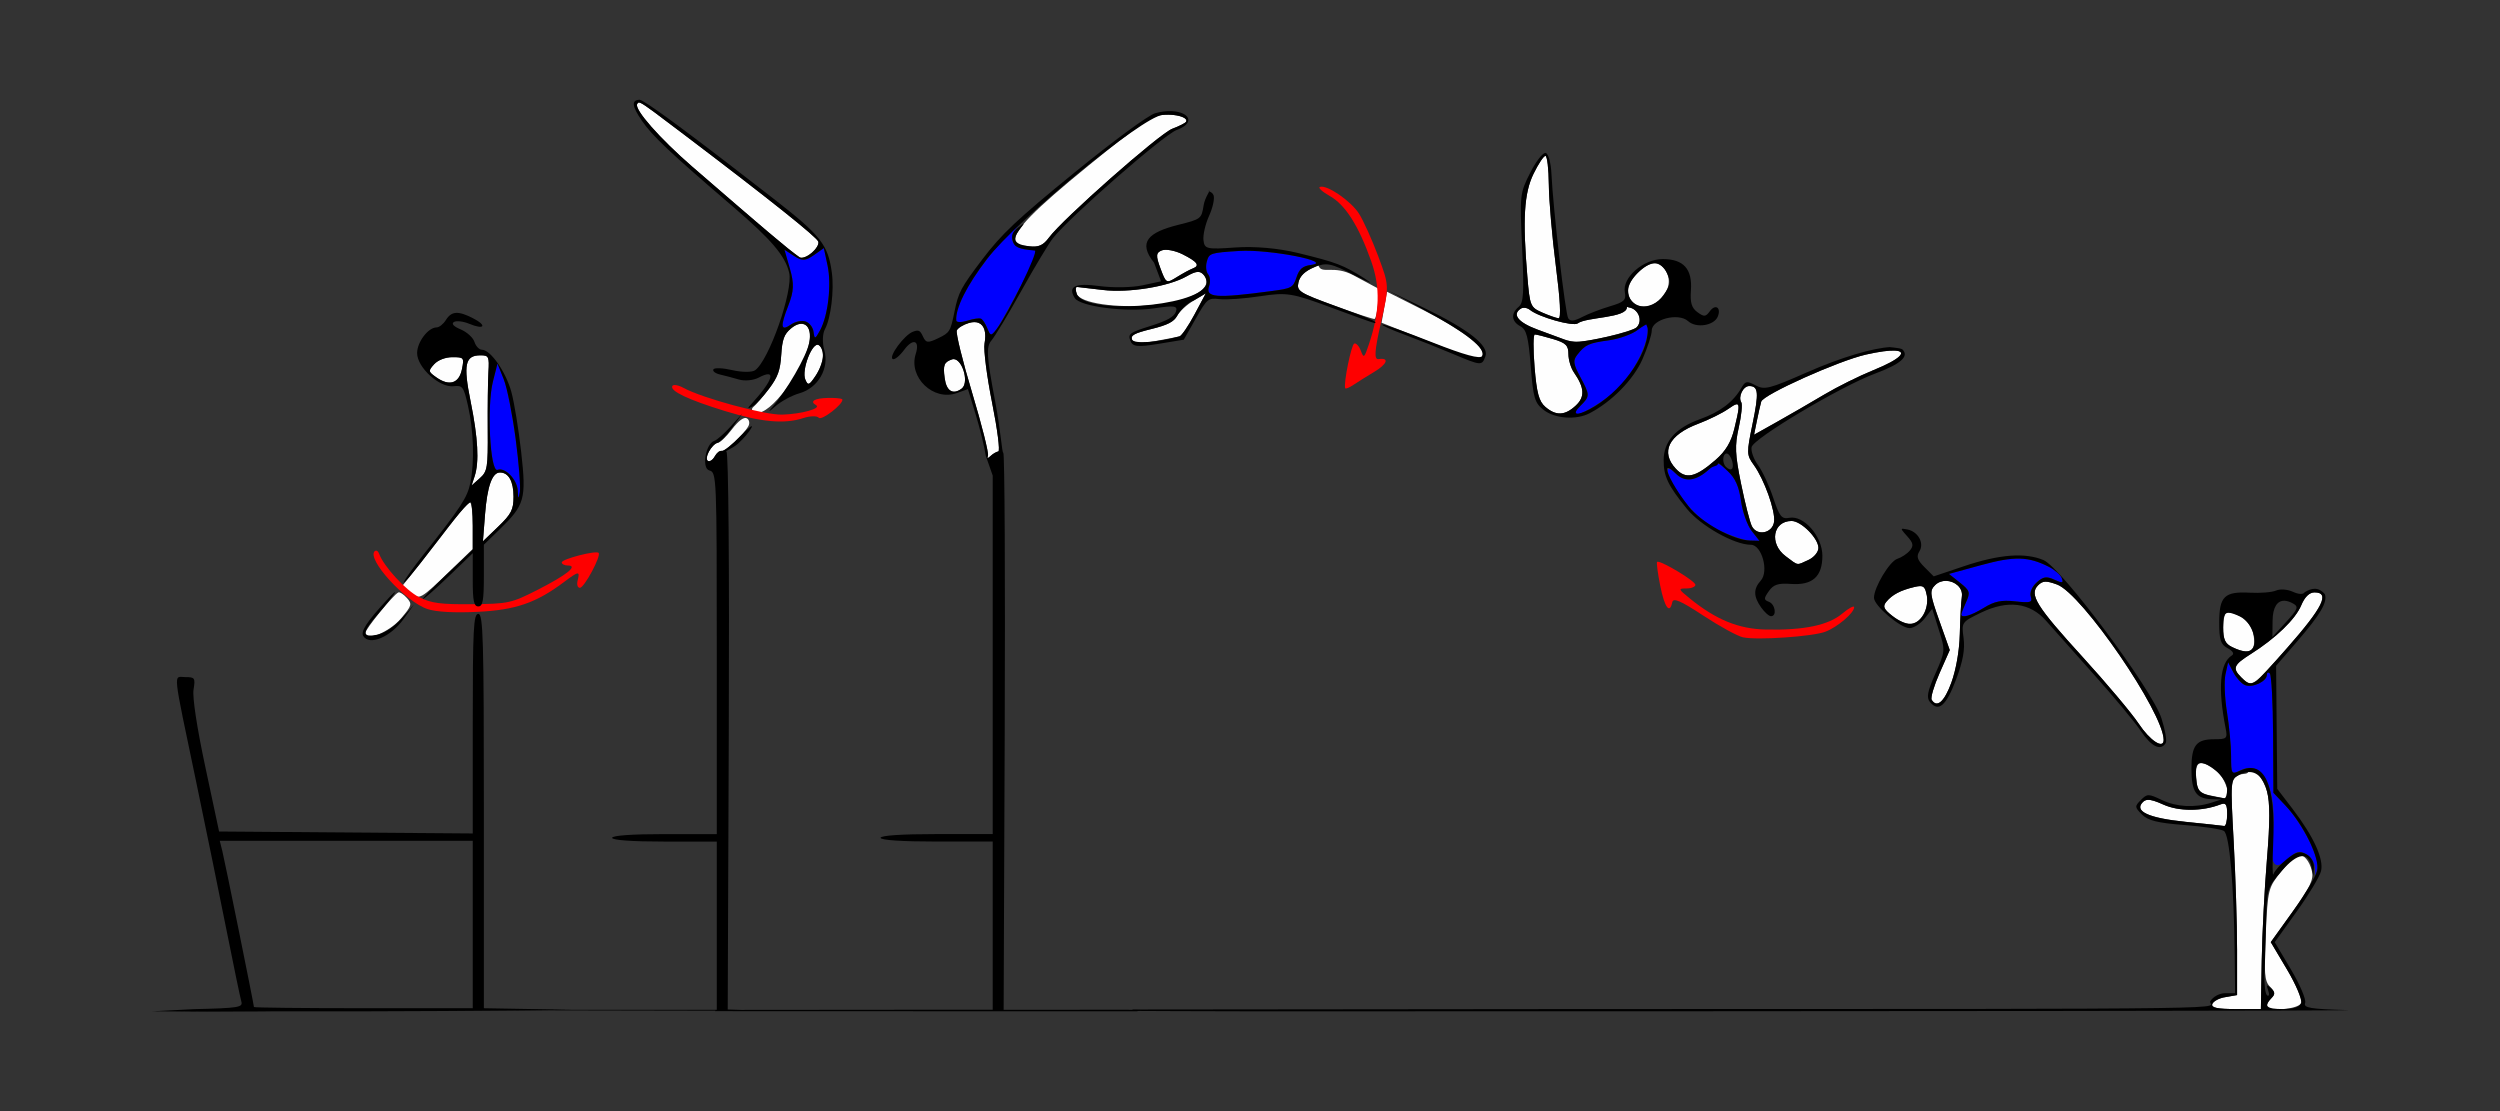<?xml version="1.0" encoding="UTF-8" standalone="no"?>
<!-- Created with Inkscape (http://www.inkscape.org/) -->

<svg
   xmlns:dc="http://purl.org/dc/elements/1.1/"
   xmlns:cc="http://creativecommons.org/ns#"
   xmlns:rdf="http://www.w3.org/1999/02/22-rdf-syntax-ns#"
   xmlns:svg="http://www.w3.org/2000/svg"
   xmlns="http://www.w3.org/2000/svg"
   xmlns:sodipodi="http://sodipodi.sourceforge.net/DTD/sodipodi-0.dtd"
   xmlns:inkscape="http://www.inkscape.org/namespaces/inkscape"
   version="1.1"
   width="630"
   height="280"
   id="svg2"
   inkscape:version="0.91 r13725"
   sodipodi:docname="ub830903.svg">
  <rect width="100%" height="100%" fill="#333333" stroke="none"/>
  <sodipodi:namedview
     pagecolor="#b9b9b9"
     bordercolor="#666666"
     borderopacity="1"
     objecttolerance="10"
     gridtolerance="10"
     guidetolerance="10"
     inkscape:pageopacity="0"
     inkscape:pageshadow="2"
     inkscape:window-width="1217"
     inkscape:window-height="796"
     id="namedview11"
     showgrid="false"
     inkscape:zoom="0.68465895"
     inkscape:cx="267.7042"
     inkscape:cy="215.83523"
     inkscape:window-x="0"
     inkscape:window-y="0"
     inkscape:window-maximized="0"
     inkscape:current-layer="svg2" />
  <defs
     id="defs6" />
  <g
     id="g4228"
     transform="translate(18.242,-25.146)">
    <g
       transform="translate(-14,15.43)"
       id="g2987">
      <path
         sodipodi:nodetypes="sssscscsssssssssssssccscssscssssscscscsscccccscscccssscsssssssccssscsssssscssssssccsscscccssssscssssssssscsssscssssscssssssssssssssssssssssssssssccscccssssssscssscssccsccccsccscc"
         inkscape:connector-curvature="0"
         id="path2997"
         d="m 385.199,49 c -0.44,0 -1.79,2.038 -3,4.527 -2.377,4.893 -2.768,11.438 -1.547,25.881 0.627,7.415 0.77,7.761 3.75,9.068 1.704,0.748 3.557,1.397 4.119,1.441 0.658,0.052 0.413,-4.638 -0.688,-13.168 C 386.894,69.463 386.096,60.237 386.062,56.25 386.028,52.263 385.64,49 385.199,49 Z m -96.621,23.799 c -1.526,0.572 -1.591,1.338 -0.387,4.55 1.434,3.827 1.473,3.847 4.154,2.181 1.489,-0.925 3.286,-1.899 3.995,-2.164 1.887,-0.707 1.172,-1.696 -2.587,-3.58 -1.837,-0.921 -4.166,-1.365 -5.175,-0.987 z m -21.472,9.269 c -0.341,-0.028 -0.32,0.854 0.005,1.721 0.87,2.321 9.946,3.658 19.119,2.818 9.863,-0.904 15.718,-4.396 12.831,-7.655 -0.935,-1.055 -1.897,-0.964 -4.301,0.41 -4.503,2.575 -14.634,4.221 -21.082,3.424 -3.079,-0.38 -5.968,-0.716 -6.42,-0.746 -0.057,-0.004 -0.106,0.007 -0.15,0.027 z m 145.683,-5.961 c -1.268,-0.021 -2.748,0.761 -4.334,2.348 -2.668,2.668 -3.145,5.456 -1.256,7.346 3.772,3.772 10.939,-2.21 8.654,-7.225 -0.74,-1.625 -1.796,-2.448 -3.064,-2.469 z m -113.163,7.534 -3.059,1.812 c -1.682,0.996 -3.551,2.718 -4.154,3.826 -0.832,1.53 -2.394,2.334 -6.489,3.343 -4.325,1.065 -5.295,1.594 -4.892,2.67 0.33,0.88 2.309,1.017 5.755,0.396 2.889,-0.52 5.688,-1.066 6.22,-1.213 0.532,-0.147 2.239,-2.646 3.793,-5.551 z m 28.396,-6.995 c -0.123,-0.328 -0.684,0.245 -1.067,0.404 -2.331,0.967 -3.606,2.183 -3.981,3.799 -0.51,2.203 0.155,2.635 9.051,5.902 5.28,1.939 9.839,3.441 10.132,3.337 0.293,-0.104 0.675,-1.838 0.85,-3.854 l 0.317,-3.667 -6.471,-3.469 c -5.055,-2.711 -8.006,-0.139 -8.832,-2.451 z M 473.279,98.066 c -1.445,-0.07 -3.886,0.231 -7.279,0.996 -6.915,1.559 -25.926,10.099 -26.416,11.867 -0.24,0.864 -0.743,3.095 -1.119,4.957 l -0.684,3.385 5.859,-3.285 c 3.223,-1.807 8.537,-4.88 11.811,-6.83 3.274,-1.95 8.872,-4.73 12.441,-6.176 6.924,-2.805 8.566,-4.76 5.387,-4.914 z M 405.732,87.152 c 0,2.743 -10.228,2.436 -12.367,4.047 -1.157,0.872 -9.81,-1.561 -12.072,-3.395 -0.663,-0.537 -1.676,-0.687 -2.25,-0.332 -2.355,1.456 -0.742,3.495 4.207,5.318 2.888,1.064 5.925,2.185 6.75,2.492 0.825,0.307 2.175,0.579 3,0.604 2.802,0.082 14.187,-2.673 15.189,-3.676 1.645,-1.645 0.452,-4.687 -1.975,-5.033 -0.138,-0.02 -0.482,-0.208 -0.482,-0.025 z M 382.529,94 c -0.406,0 -0.431,3.712 -0.057,8.25 0.537,6.517 1.107,8.618 2.715,10 2.682,2.306 4.942,2.21 7.666,-0.328 2.354,-2.193 2.221,-4.48 -0.488,-8.395 C 391.614,102.442 391,100.376 391,98.936 391,96.761 390.344,96.12 387.135,95.158 385.008,94.521 382.935,94 382.529,94 Z m 54.02,13 c -1.524,0 -2.84,2.721 -1.984,4.105 0.314,0.509 0.028,3.359 -0.639,6.336 -1.029,4.599 -0.94,6.739 0.592,14.236 0.991,4.853 2.209,9.637 2.709,10.633 1.289,2.57 5.184,1.815 5.596,-1.086 0.384,-2.708 -2.452,-10.663 -5.119,-14.354 -1.817,-2.515 -1.83,-2.961 -0.303,-10.348 C 439.034,108.626 438.889,107 436.549,107 Z m -91.268,-23.771 -0.683,3.906 -0.683,3.906 12.001,4.774 c 6.6,2.626 12.301,4.694 12.671,4.596 0.369,-0.098 0.77,-0.679 0.891,-1.291 0.387,-1.959 -5.915,-6.668 -15.187,-11.345 z m 88.039,28.373 c -0.423,0.071 -1.1,0.504 -2.07,1.182 -1.512,1.056 -4.911,2.732 -7.553,3.725 -7.437,2.795 -9.572,7.103 -5.619,11.346 2.534,2.72 4.919,2.187 10.006,-2.236 2.561,-2.227 3.918,-4.496 4.75,-7.943 1.118,-4.629 1.417,-6.229 0.486,-6.072 z M 447.246,141 c -4.745,0 -5.711,5.74 -1.496,8.885 3.304,2.465 2.634,2.354 5.703,0.955 C 452.871,150.194 454,148.844 454,147.795 454,145.378 449.649,141 447.246,141 Z m 38.9,15.09 c -0.987,-0.012 -1.978,0.314 -2.742,1.078 -1.42,1.42 -1.322,2.251 1.062,8.967 l 2.629,7.402 -2.566,5.799 c -1.411,3.189 -2.305,6.22 -1.988,6.732 2.496,4.039 6.84,-6.119 7.086,-16.568 0.09,-3.85 0.325,-8.106 0.52,-9.457 0.325,-2.259 -1.828,-3.926 -4,-3.953 z m 25.002,0.207 c -0.703,0.03 -1.208,0.335 -1.799,0.926 -2.295,2.295 -0.453,5.251 11.316,18.152 5.958,6.532 12.292,14.069 14.074,16.75 2.831,4.258 6.26,6.477 6.26,4.053 0,-6.862 -20.585,-36.876 -26.859,-39.162 -1.387,-0.505 -2.289,-0.749 -2.992,-0.719 z m -31.619,1.117 c -0.368,0.013 -0.823,0.098 -1.395,0.234 -3.461,0.826 -5.527,1.916 -7.004,3.695 -0.978,1.179 -0.702,1.849 1.467,3.555 1.47,1.156 3.501,2.102 4.514,2.102 2.575,0 4.855,-3.929 4.201,-7.24 -0.352,-1.782 -0.678,-2.385 -1.783,-2.346 z M 579.014,159 c -1.298,0 -2.46,1.132 -3.352,3.266 -1.468,3.514 -6.433,8.303 -12.734,12.281 -4.339,2.739 -4.671,3.566 -2.355,5.881 2.648,2.648 2.717,2.603 11.545,-7.428 9.018,-10.247 10.868,-14 6.896,-14 z m -22.061,5 C 556.429,164 556,165.732 556,167.848 c 0,3.001 0.495,4.085 2.25,4.932 4.6,2.219 6.307,1.033 5.275,-3.666 C 562.963,166.553 559.681,164 556.953,164 Z m -6.498,38.006 c -1.093,0.036 -1.47,1.269 -1.266,3.74 0.27,3.254 0.704,3.828 3.311,4.381 1.65,0.35 3.337,0.689 3.75,0.754 1.949,0.307 0.498,-4.934 -1.885,-6.809 -1.778,-1.399 -3.06,-2.094 -3.91,-2.066 z m 11.854,2.273 c -0.328,0.655 -1.523,0.3 -2.371,0.754 -2.103,1.126 -2.126,1.406 -1.289,16.807 0.468,8.613 0.852,20.83 0.852,27.148 l 0,11.488 -2.918,0.512 c -1.605,0.281 -3.103,1.074 -3.332,1.762 -0.303,0.912 1.294,1.25 5.916,1.248 l 6.334,-0.002 0.211,-12.248 c 0.116,-6.737 0.705,-18.177 1.309,-25.422 0.789,-9.466 0.795,-14.303 0.018,-17.189 -0.903,-3.355 -3.746,-6.822 -4.729,-4.857 z m -25.324,7.002 c -0.507,0.033 -0.888,0.222 -1.225,0.559 -2.306,2.306 1.411,4.029 10.74,4.977 4.95,0.503 9.338,0.975 9.75,1.049 0.412,0.074 0.75,-1.264 0.75,-2.973 0,-2.517 -0.324,-2.983 -1.705,-2.453 -4.619,1.773 -10.467,1.786 -14.355,0.033 -1.917,-0.864 -3.11,-1.246 -3.955,-1.191 z m 37.832,13.734 c -0.376,-0.008 -2.228,1.897 -4.117,4.234 -3.371,4.171 -3.445,4.466 -3.979,15.875 -0.462,9.866 -0.3,11.868 1.074,13.242 1.264,1.264 1.355,1.883 0.412,2.826 -0.664,0.664 -1.207,1.566 -1.207,2.006 0,1.534 8.033,0.877 8.641,-0.707 0.319,-0.831 -1.266,-4.612 -3.535,-8.432 l -4.115,-6.926 5.5,-7.664 c 4.49,-6.256 5.379,-8.153 4.85,-10.318 -0.611,-2.498 -1.977,-4.102 -3.523,-4.137 z"
         style="fill:#fefefe" />
      <path
         sodipodi:nodetypes="sssscsssssscssccssssssssscscc"
         inkscape:connector-curvature="0"
         id="path2993"
         d="m 328.365,56.822 c -0.515,0.193 0.602,1.217 2.484,2.277 3.947,2.222 7.317,7.535 10.479,16.526 2.312,6.574 2.13,12.708 -0.621,20.89 -1.166,3.469 -1.275,3.553 -2.027,1.56 -0.437,-1.158 -1.18,-1.961 -1.651,-1.784 -0.749,0.281 -2.732,10.053 -2.283,11.251 0.093,0.248 1.032,-0.132 2.086,-0.844 1.055,-0.712 3.391,-2.173 5.191,-3.247 3.344,-1.995 3.937,-3.667 1.148,-3.242 -1.18,0.18 -1.043,-2.01 0.572,-9.104 2.119,-9.307 2.115,-9.366 -0.676,-16.833 -1.541,-4.121 -3.716,-8.939 -4.834,-10.705 -2.048,-3.237 -8.134,-7.395 -9.869,-6.745 z m 85.19,94.452 c -0.099,-0.007 -0.169,0.007 -0.207,0.045 -0.191,0.191 0.165,2.899 0.791,6.016 1.107,5.514 2.381,7.247 3.037,4.129 0.247,-1.174 2.099,-0.371 7.832,3.398 4.13,2.715 8.63,5.173 10,5.463 3.597,0.76 17.504,-0.189 20.738,-1.414 3.037,-1.15 7.254,-4.74 7.254,-6.174 0,-0.503 -1.351,0.223 -3.004,1.613 -3.466,2.916 -9.623,4.207 -19.152,4.014 -6.967,-0.142 -12.647,-2.465 -19.344,-7.912 -2.839,-2.31 -2.879,-2.44 -0.75,-2.445 1.238,-0.003 2.25,-0.417 2.25,-0.92 0,-0.901 -7.955,-5.71 -9.445,-5.812 z"
         style="fill:#fe0000" />
      <path
         sodipodi:nodetypes="scssssssscsssssssccsssscccssccscccsscsssscssccscsssscccccssssccc"
         inkscape:connector-curvature="0"
         id="path2991"
         d="m 301.453,73.667 c -1.06,0.344 -1.283,0.893 -1.576,1.94 -0.335,1.196 -0.191,2.645 0.318,3.22 0.51,0.575 0.627,1.911 0.261,2.966 -1.02,2.937 1.572,3.154 15.518,1.303 5.357,-0.711 5.633,-0.86 6.508,-3.5 0.699,-2.11 1.553,-2.842 3.639,-3.112 6.013,-0.777 -10.535,-4.014 -18.065,-3.534 -3.647,0.232 -5.544,0.372 -6.604,0.717 z M 410.684,91.359 c -0.315,-0.008 -0.945,0.487 -2.203,1.477 -1.385,1.09 -4.668,2.277 -7.297,2.639 -5.108,0.703 -5.955,1.094 -7.982,3.688 -1.087,1.391 -0.965,2.285 0.75,5.484 2.521,4.703 2.521,4.881 0.049,7.354 -4.169,4.169 1.892,1.755 8.393,-3.342 C 406.309,105.588 411,96.997 411,92.898 c 0,-1.021 -10e-4,-1.531 -0.316,-1.539 z m 17.969,35.262 c -0.594,-0.072 -1.118,0.379 -2.115,1.289 -3.363,3.07 -6.179,3.448 -8.486,1.141 -2.254,-2.254 -2.695,-1.148 -0.906,2.266 2.816,5.373 7.574,10.118 12.303,12.27 2.779,1.264 6.098,2.326 7.375,2.357 l 2.322,0.057 -1.98,-2.52 c -1.09,-1.385 -2.293,-4.784 -2.674,-7.553 -0.49,-3.564 -1.456,-5.741 -3.305,-7.455 -1.278,-1.185 -1.94,-1.78 -2.533,-1.852 z m 76.109,23.865 c -2.573,-0.071 -5.539,0.478 -9.725,1.625 l -8.141,2.23 2.768,2.207 c 2.513,2.004 2.657,2.454 1.553,4.877 -0.669,1.468 -1.217,2.872 -1.217,3.121 0,1.044 2.489,0.314 5.699,-1.67 2.634,-1.628 4.474,-2.005 7.896,-1.619 3.88,0.437 4.393,0.28 3.92,-1.209 -0.316,-0.997 0.3,-2.476 1.475,-3.539 1.655,-1.497 2.46,-1.625 4.467,-0.711 2.045,0.932 2.352,0.869 1.873,-0.379 -0.315,-0.822 -1.755,-2.098 -3.201,-2.836 -2.614,-1.335 -4.794,-2.027 -7.367,-2.098 z m 52.48,26.131 -0.666,3.039 c -0.367,1.672 -0.202,5.923 0.369,9.443 0.571,3.521 1.043,8.554 1.047,11.186 0.007,4.569 0.104,4.733 2.135,3.646 5.781,-3.094 9.565,4.198 8.367,16.123 -0.776,7.728 0.337,9.393 3.986,5.965 1.923,-1.806 2.699,-1.995 4.426,-1.07 1.152,0.616 2.156,2.118 2.23,3.336 l 0.135,2.215 0.434,-2.24 c 0.512,-2.655 -3.943,-11.25 -8.119,-15.664 l -2.93,-3.096 -0.078,-14.666 c -0.043,-8.067 -0.416,-15.005 -0.828,-15.418 -0.412,-0.412 -0.75,-0.24 -0.75,0.383 0,1.62 -3.565,3.304 -5.457,2.578 -0.881,-0.338 -2.21,-1.772 -2.951,-3.188 l -1.35,-2.572 z"
         style="fill:#0000fe" />
      <path
         sodipodi:nodetypes="cssssssssssssssssssssccscscsssssssscssssssscccsssssscssssssssscsssscsssscscsscsscsssscssscsssssccsscsssssssscsssssssssssscsccsssccsssssssccssssssccsssssscsssssssssscssssscscccssssccssssccsccssssccscssssscsssssssscsscccsccssssssscssscssscccsssssscsssscsssssssssssssssssssscsscccsssssccsssccsssccscccccsscsssssccccccssccssscccsssccscccssssscssscccsscsscsccsscssssscccscccssssssscssscccsscsscc"
         inkscape:connector-curvature="0"
         id="path2989"
         d="m 385.164,48.25 c -0.742,0.075 -2.369,2.192 -3.758,4.934 -2.649,5.228 -2.684,5.544 -2.074,18.963 0.516,11.353 0.373,13.854 -0.855,14.873 -2.023,1.679 -1.851,3.708 0.416,4.922 1.548,0.828 2.023,2.657 2.607,10.047 0.636,8.034 0.994,9.255 3.242,11.023 2.804,2.205 8.201,2.604 11.574,0.855 5.595,-2.9 11.06,-8.471 13.316,-13.572 C 410.935,97.351 412,94.076 412,93.018 c 0,-2.842 6.719,-4.582 9.16,-2.373 2.063,1.867 6.605,1.131 7.506,-1.217 0.859,-2.238 -0.64,-3.183 -2.031,-1.281 -1.048,1.433 -1.447,1.464 -3.129,0.234 -1.463,-1.07 -1.858,-2.391 -1.635,-5.477 C 422.262,77.496 420.017,75 414.768,75 c -4.91,0 -10.253,4.681 -9.549,8.365 0.376,1.967 -0.163,2.477 -3.74,3.533 -2.299,0.679 -5.45,1.892 -7.002,2.697 -2.08,1.079 -3.009,1.161 -3.535,0.311 -0.743,-1.202 -3.825,-27.753 -4.217,-36.328 -0.126,-2.759 -0.752,-5.095 -1.424,-5.316 -0.041,-0.014 -0.087,-0.017 -0.137,-0.012 z m 0.035,0.75 c 0.44,0 0.829,3.263 0.863,7.25 0.034,3.987 0.831,13.213 1.771,20.5 1.101,8.53 1.345,13.22 0.688,13.168 -0.562,-0.045 -2.415,-0.694 -4.119,-1.441 -2.98,-1.307 -3.123,-1.653 -3.75,-9.068 -1.221,-14.443 -0.83,-20.988 1.547,-25.881 1.21,-2.49 2.56,-4.527 3,-4.527 z m -84.803,8.777 c 0.549,-0.192 -0.982,1.547 -1.323,3.677 -0.547,3.416 -0.629,3.479 -6.422,4.932 -7.506,1.884 -10.238,4.34 -6.059,9.546 l 1.751,4.673 -4.692,1.016 c -2.581,0.559 -7.446,0.642 -10.814,0.185 -6.187,-0.839 -8.057,0.065 -6.241,3.017 1.324,2.152 13.009,3.648 20.122,2.578 5.032,-0.758 5.888,-0.619 5.371,0.87 -0.444,1.279 -2.221,2.274 -6.406,3.588 -5.26,1.65 -5.727,1.99 -5.089,3.69 0.582,1.553 1.795,1.694 7.093,0.821 l 6.39,-1.054 2.997,-5.295 c 2.839,-5.013 3.158,-5.276 5.994,-4.922 1.647,0.205 6.261,-0.124 10.252,-0.732 6.732,-1.026 8.031,-0.817 17.957,2.88 5.886,2.192 10.808,3.946 10.938,3.898 0.792,-0.297 -1.029,-1.089 -9.897,-4.307 -9.194,-3.337 -9.858,-3.764 -9.345,-5.98 0.376,-1.625 1.646,-2.838 3.982,-3.807 3.05,-1.265 4.17,-1.042 10.139,2.032 4.17,2.147 5.109,2.44 2.481,0.77 -5.295,-3.363 -6.982,-4.005 -16.805,-6.401 -4.879,-1.19 -10.926,-1.719 -15.701,-1.373 -7.216,0.523 -7.785,0.392 -8.038,-1.846 -0.15,-1.324 0.487,-4.076 1.415,-6.116 0.928,-2.04 1.437,-4.374 1.133,-5.186 -0.378,-1.009 -1.61,-1.005 -1.183,-1.154 z m -11.818,15.022 c 1.009,-0.378 3.338,0.066 5.175,0.987 3.758,1.884 4.474,2.873 2.587,3.58 -0.708,0.265 -2.506,1.239 -3.995,2.164 -2.682,1.666 -2.72,1.646 -4.154,-2.181 -1.204,-3.212 -1.139,-3.978 0.387,-4.55 z m -21.472,9.269 c 0.049,0.004 0.094,-0.031 0.15,-0.027 0.452,0.03 3.341,0.366 6.42,0.746 6.449,0.796 16.579,-0.85 21.082,-3.424 2.404,-1.375 3.366,-1.466 4.301,-0.41 0.662,0.748 0.949,1.92 0.637,2.606 -2.548,5.602 -30.603,7.523 -32.586,2.231 -0.325,-0.867 -0.345,-1.749 -0.005,-1.721 z m 34.347,-8.402 c 1.06,-0.344 2.957,-0.484 6.604,-0.717 7.529,-0.48 24.078,2.757 18.065,3.534 -2.086,0.27 -2.941,1.001 -3.639,3.112 -0.875,2.641 -1.15,2.789 -6.508,3.5 -13.946,1.851 -16.538,1.634 -15.518,-1.303 0.367,-1.056 0.249,-2.391 -0.261,-2.966 -0.51,-0.575 -0.653,-2.024 -0.318,-3.22 0.293,-1.047 0.516,-1.596 1.576,-1.94 z M 412.795,76 c 1.055,0 2.401,1.134 3.059,2.576 0.995,2.184 0.856,3.022 -0.908,5.5 C 411.814,88.474 406,87.615 406,82.754 406,80.351 410.378,76 412.795,76 Z m -113.169,7.641 -2.826,5.283 c -1.554,2.905 -3.261,5.404 -3.793,5.551 -5.609,1.551 -11.548,1.956 -11.975,0.817 -0.403,-1.075 0.567,-1.604 4.892,-2.67 4.096,-1.009 5.657,-1.813 6.489,-3.343 0.603,-1.108 2.313,-3.167 4.154,-3.826 z M 472.25,97.176 c -4.332,0.167 -12.497,2.56 -21.174,6.383 -9.426,4.153 -10.662,4.466 -12.895,3.271 -2.186,-1.17 -2.597,-1.101 -3.576,0.609 -2.051,3.58 -5.358,6.077 -10.504,7.928 -6.078,2.186 -9.102,5.618 -9.102,10.334 0,4.075 1.074,6.326 5.809,12.182 3.51,4.341 11.983,9.117 16.174,9.117 2.742,0 4.593,6.706 2.492,9.027 -1.888,2.086 -1.865,3.97 0.082,6.75 0.856,1.222 1.981,2.223 2.5,2.223 1.528,0 1.078,-3.011 -0.543,-3.633 -1.312,-0.503 -1.312,-0.817 -0.006,-2.682 1.169,-1.669 2.336,-2.05 5.566,-1.816 5.431,0.392 7.926,-1.844 7.926,-7.102 0,-4.872 -4.682,-10.253 -8.316,-9.559 -1.958,0.374 -2.488,-0.285 -4.09,-5.096 -1.012,-3.04 -2.729,-6.729 -3.814,-8.197 -1.085,-1.468 -1.814,-3.504 -1.617,-4.523 0.42,-2.183 22.395,-15.273 31.072,-18.51 6.533,-2.437 8.703,-4.344 6.945,-6.102 -0.469,-0.469 -4.375,-0.605 -2.93,-0.605 z m 1.029,0.891 c 3.179,0.154 1.537,2.109 -5.387,4.914 -3.569,1.446 -9.168,4.225 -12.441,6.176 -3.274,1.95 -8.588,5.023 -11.811,6.83 l -5.859,3.285 0.684,-3.385 c 0.376,-1.862 0.88,-4.093 1.119,-4.957 0.49,-1.768 19.501,-10.308 26.416,-11.867 3.393,-0.765 5.834,-1.066 7.279,-0.996 z M 405.732,87.152 c 0,-0.183 0.345,0.006 0.482,0.025 2.426,0.346 3.62,3.388 1.975,5.033 -0.549,0.549 -3.853,1.609 -7.344,2.357 -6.844,1.468 -8.526,1.579 -10.846,0.715 -0.825,-0.307 -3.862,-1.428 -6.75,-2.492 -4.949,-1.824 -6.562,-3.863 -4.207,-5.318 0.574,-0.355 1.587,-0.205 2.25,0.332 2.263,1.833 10.915,4.266 12.072,3.395 2.139,-1.611 12.367,-1.303 12.367,-4.047 z m 4.951,4.207 c -0.315,0 0.316,0.518 0.316,1.539 0,6.428 -6.985,15.923 -14.684,19.957 -3.386,1.774 -4.526,1.354 -2.316,-0.855 2.473,-2.473 2.472,-2.651 -0.049,-7.354 -1.715,-3.2 -1.837,-4.094 -0.75,-5.484 2.027,-2.593 2.875,-2.985 7.982,-3.688 2.628,-0.361 5.912,-1.549 7.297,-2.639 1.258,-0.99 2.518,-1.477 2.203,-1.477 z M 382.529,94 c 0.406,0 2.479,0.521 4.605,1.158 3.209,0.961 3.865,1.603 3.865,3.777 0,1.441 0.614,3.507 1.365,4.592 2.709,3.915 2.842,6.201 0.488,8.395 -2.724,2.538 -4.984,2.635 -7.666,0.328 -1.607,-1.382 -2.178,-3.483 -2.715,-10 -0.374,-4.537 -0.349,-8.25 0.057,-8.25 z m 54.02,13 c 2.34,0 2.485,1.626 0.852,9.523 -1.528,7.387 -1.515,7.833 0.303,10.348 2.667,3.691 5.503,11.645 5.119,14.354 -0.412,2.901 -4.306,3.656 -5.596,1.086 -0.5,-0.996 -1.718,-5.78 -2.709,-10.633 -1.531,-7.497 -1.621,-9.637 -0.592,-14.236 0.666,-2.977 0.953,-5.827 0.639,-6.336 C 433.709,109.721 435.025,107 436.549,107 Z m -90.958,-24.063 9.329,5.047 c 10.551,5.708 15.237,9.447 14.333,11.436 -0.396,0.872 -4.517,-0.253 -12.556,-3.427 -6.581,-2.598 -12.249,-4.618 -12.595,-4.489 -0.346,0.129 2.103,1.248 5.44,2.488 3.337,1.239 8.922,3.461 12.412,4.937 7.066,2.988 7.287,3.003 8.143,0.536 0.917,-2.64 -4.213,-6.7 -15.183,-12.012 z m 87.729,28.664 c 0.931,-0.156 0.631,1.443 -0.486,6.072 -0.832,3.447 -2.189,5.717 -4.75,7.943 -5.087,4.423 -7.472,4.956 -10.006,2.236 -3.953,-4.243 -1.818,-8.551 5.619,-11.346 2.641,-0.993 6.04,-2.669 7.553,-3.725 0.97,-0.677 1.647,-1.111 2.07,-1.182 z M 430.883,124 c 0.486,0 1.119,0.9 1.406,2 0.514,1.966 -0.312,2.645 -1.623,1.334 C 429.696,126.364 429.85,124 430.883,124 Z m -2.23,2.621 c 0,-0.598 1.256,0.667 2.533,1.852 1.849,1.714 2.814,3.891 3.305,7.455 0.381,2.769 1.584,6.167 2.674,7.553 l 1.98,2.52 -2.322,-0.057 c -4.287,-0.104 -12.351,-4.561 -15.479,-8.549 -5.135,-6.548 -7.506,-12.557 -3.293,-8.344 2.307,2.307 5.123,1.929 8.486,-1.141 0.997,-0.91 2.115,-0.691 2.115,-1.289 z m 46.697,16.342 c -0.696,-0.045 -0.349,0.36 1.039,1.902 1.524,1.693 1.65,2.383 0.658,3.578 -0.676,0.814 -2.095,1.754 -3.154,2.09 -1.952,0.62 -5.893,7.19 -5.893,9.824 0,1.979 6.643,7.643 8.963,7.643 1.041,0 2.754,-1.092 3.805,-2.43 l 1.91,-2.432 1.668,5.291 c 1.649,5.23 1.639,5.357 -0.873,11.037 -2.012,4.55 -2.294,6.044 -1.35,7.182 2.151,2.592 4.054,0.952 6.547,-5.648 1.752,-4.638 2.3,-7.646 1.912,-10.5 -0.538,-3.966 -0.501,-4.02 4.385,-6.389 6.744,-3.269 12.377,-2.558 16.428,2.076 1.592,1.821 6.992,7.887 12,13.479 5.008,5.591 10.338,12.004 11.846,14.25 2.675,3.986 5.001,5.12 6.273,3.061 0.348,-0.562 -0.133,-3.375 -1.068,-6.25 -2.378,-7.313 -25.239,-37.974 -29.725,-39.867 -4.63,-1.954 -11.099,-1.464 -19.943,1.508 l -7.725,2.596 -2.324,-2.326 c -1.801,-1.802 -2.092,-2.698 -1.283,-3.98 1.3,-2.06 -0.322,-4.995 -3.053,-5.523 -0.464,-0.09 -0.811,-0.155 -1.043,-0.17 z M 447.246,141 c 2.403,0 6.754,4.378 6.754,6.795 0,1.049 -1.129,2.399 -2.547,3.045 -3.069,1.399 -2.399,1.51 -5.703,-0.955 C 441.535,146.74 442.502,141 447.246,141 Z m 57.516,9.486 c 2.573,0.071 4.753,0.763 7.367,2.098 1.446,0.738 2.886,2.014 3.201,2.836 0.479,1.248 0.172,1.311 -1.873,0.379 -2.007,-0.914 -2.812,-0.787 -4.467,0.711 -1.175,1.063 -1.791,2.542 -1.475,3.539 0.473,1.489 -0.04,1.646 -3.92,1.209 -3.423,-0.386 -5.263,-0.009 -7.896,1.619 -3.211,1.984 -5.699,2.713 -5.699,1.67 0,-0.249 0.548,-1.653 1.217,-3.121 1.104,-2.423 0.96,-2.873 -1.553,-4.877 l -2.768,-2.207 8.141,-2.23 c 4.185,-1.147 7.151,-1.696 9.725,-1.625 z m -18.615,5.604 c 2.172,0.027 4.325,1.694 4,3.953 -0.195,1.351 -0.429,5.607 -0.52,9.457 -0.097,4.131 -0.97,9.151 -2.131,12.25 -1.844,4.924 -3.623,6.474 -4.955,4.318 -0.317,-0.513 0.577,-3.543 1.988,-6.732 l 2.566,-5.799 -2.629,-7.402 c -2.385,-6.715 -2.482,-7.547 -1.062,-8.967 0.764,-0.764 1.755,-1.09 2.742,-1.078 z m 25.002,0.207 c 0.703,-0.03 1.605,0.213 2.992,0.719 C 520.415,159.302 541,189.316 541,196.178 c 0,2.425 -3.429,0.205 -6.26,-4.053 -1.783,-2.681 -8.116,-10.218 -14.074,-16.75 -11.769,-12.901 -13.612,-15.857 -11.316,-18.152 0.591,-0.591 1.095,-0.895 1.799,-0.926 z m -31.619,1.117 c 1.105,-0.04 1.431,0.564 1.783,2.346 0.312,1.578 -0.073,3.695 -0.908,4.99 -1.812,2.813 -4.358,2.862 -7.807,0.148 -2.169,-1.706 -2.445,-2.376 -1.467,-3.555 1.476,-1.779 3.543,-2.87 7.004,-3.695 0.571,-0.136 1.026,-0.221 1.395,-0.234 z m 96.994,1.549 c -0.374,0.606 -1.486,0.555 -2.996,-0.133 -1.352,-0.616 -3.191,-0.743 -4.213,-0.293 -0.998,0.44 -3.967,0.681 -6.598,0.537 -6.397,-0.351 -7.717,0.934 -7.717,7.514 0,4.432 0.364,5.537 2.135,6.484 1.301,0.696 1.716,1.401 1.062,1.805 -3.043,1.881 -3.585,8.191 -1.58,18.373 0.505,2.564 0.313,2.75 -2.838,2.75 -4.608,0 -5.779,1.521 -5.779,7.5 0,5.667 1.162,7.452 4.949,7.6 L 555.5,211.199 553,212 c -4.187,1.341 -8.75,1.086 -12.486,-0.695 -3.341,-1.593 -3.655,-1.593 -5.252,0.004 -1.598,1.598 -1.581,1.815 0.273,3.67 1.522,1.522 3.945,2.124 10.637,2.639 4.767,0.366 9.266,1.035 9.998,1.486 1.428,0.881 2.534,13.507 2.725,31.146 L 559,260 l -2.492,0 c -1.409,0 -3.034,0.869 -3.74,2 -1.242,1.988 19.669,2 -161.008,2 l -110.598,0.113 0,0.355 c 0,0 19.51,0.103 30.338,0.103 169.95,7e-4 281.956,-0.141 275.793,-0.316 -9.382,-0.267 -11.112,-0.558 -10.639,-1.793 0.311,-0.811 -1.286,-4.591 -3.549,-8.4 l -4.115,-6.926 5.516,-7.688 c 3.034,-4.228 5.799,-8.815 6.145,-10.191 0.762,-3.037 -1.851,-8.751 -7.205,-15.756 l -3.822,-5 -0.146,-15.5 -0.145,-15.5 5.18,-6 c 6.023,-6.977 7.855,-10.098 7.096,-12.078 -1.697,-1.958 -3.459,-1.457 -5.084,-0.459 z M 579.014,159 c 3.971,0 2.121,3.753 -6.896,14 -3.63,4.125 -7.053,7.83 -7.607,8.234 -1.487,1.083 -2.193,0.937 -3.938,-0.807 -2.315,-2.315 -1.984,-3.142 2.355,-5.881 6.301,-3.978 11.266,-8.767 12.734,-12.281 C 576.554,160.132 577.716,159 579.014,159 Z m -7.529,2.107 c 0.628,0.026 1.342,0.256 2.131,0.697 1.45,0.811 1.228,1.395 -1.781,4.68 l -3.439,3.754 0.053,-4.129 c 0.043,-3.332 1.153,-5.081 3.037,-5.002 z m -14.172,3.023 c 0.661,-0.019 1.643,0.348 3.092,1.008 2.503,1.14 4.36,5.818 3.111,7.838 -0.785,1.27 -2.347,1.21 -5.266,-0.197 -1.755,-0.847 -2.25,-1.93 -2.25,-4.932 0,-2.585 0.211,-3.685 1.312,-3.717 z m -0.068,12.486 1.348,2.572 c 0.742,1.415 2.07,2.849 2.951,3.188 1.892,0.726 5.457,-0.958 5.457,-2.578 0,-0.622 0.338,-0.795 0.75,-0.383 0.412,0.412 0.785,7.351 0.828,15.418 l 0.078,14.666 3.02,3.191 c 4.63,4.893 8.762,13.427 7.992,16.496 -0.355,1.414 -3.128,6.031 -6.162,10.26 l -5.516,7.688 4.115,6.926 c 2.27,3.82 3.854,7.6 3.535,8.432 -0.383,0.998 -1.94,1.508 -4.609,1.508 -4.164,0 -4.903,-0.73 -2.832,-2.801 0.933,-0.933 0.901,-1.477 -0.146,-2.449 -1.101,-1.022 -1.231,-0.92 -0.711,0.553 0.35,0.991 0.239,1.555 -0.246,1.256 -0.485,-0.3 -0.788,-2.684 -0.676,-5.301 0.113,-2.617 0.29,-8.583 0.395,-13.258 0.186,-8.272 0.291,-8.616 3.938,-12.824 4.018,-4.637 6.75,-4.942 7.553,-0.842 l 0.424,2.166 0.135,-2.215 c 0.08,-1.301 -0.7,-2.662 -1.893,-3.301 -1.644,-0.88 -2.581,-0.648 -4.926,1.215 -1.593,1.266 -3.111,2.976 -3.375,3.801 -0.264,0.825 -0.293,-2.708 -0.065,-7.852 0.655,-14.719 -2.187,-21.028 -8.232,-18.273 -2.315,1.055 -2.374,0.966 -2.381,-3.646 -0.004,-2.601 -0.476,-7.608 -1.047,-11.129 -0.571,-3.521 -0.737,-7.771 -0.369,-9.443 z M 550.305,202 c 2.574,0 6.695,4.045 6.695,6.572 0,1.335 -0.338,2.374 -0.75,2.309 -6.195,-0.977 -6.749,-1.379 -7.061,-5.135 C 548.964,203.025 549.269,202 550.305,202 Z m 12.004,2.279 c 2.192,-0.15 3.825,1.503 4.729,4.857 0.777,2.886 0.772,7.724 -0.018,17.189 -0.604,7.245 -1.193,18.685 -1.309,25.422 l -0.211,12.248 -6.334,0.002 c -4.622,0.001 -6.22,-0.336 -5.916,-1.248 0.229,-0.688 1.712,-1.593 3.332,-1.762 l 2.918,-0.512 0,-11.488 c 0,-6.319 -0.383,-18.535 -0.852,-27.148 -0.837,-15.401 -0.814,-15.681 1.289,-16.807 0.848,-0.454 1.64,-0.704 2.371,-0.754 z m -25.324,7.002 c 0.845,-0.054 2.039,0.327 3.955,1.191 3.888,1.753 9.736,1.739 14.355,-0.033 1.381,-0.53 1.705,-0.064 1.705,2.453 0,1.709 -0.338,3.047 -0.75,2.973 -0.412,-0.074 -4.8,-0.546 -9.75,-1.049 -9.329,-0.948 -13.046,-2.671 -10.74,-4.977 0.337,-0.337 0.718,-0.526 1.225,-0.559 z"
         style="fill:#000000" />
    </g>
    <g
       transform="matrix(0.942,0,0,0.942,-149.593,13.021)"
       id="g2987-2">
      <path
         sodipodi:nodetypes="ccscsccsccsssccssccccscc"
         inkscape:connector-curvature="0"
         id="path2997-1"
         transform="translate(-1118.607,-429.508)"
         d="m 1574.516,473.748 c -1.175,-0.539 -3.341,-0.833 -5.551,-0.615 -2.838,0.28 -6.732,2.951 -19.712,13.525 -14.57,11.87 -19.913,17.332 -19.627,20.065 0.122,1.165 -0.01,1.113 3.831,1.553 2.443,0.28 3.681,-0.272 5.183,-2.312 3.671,-4.983 29.597,-27.867 33.021,-29.146 1.865,-0.697 3.529,-1.549 3.695,-1.893 0.213,-0.443 -0.135,-0.854 -0.84,-1.177 z m -54.667,55.005 c -0.689,-0.278 -1.563,-0.279 -2.602,0.027 -1.465,0.431 -2.922,1.32 -3.239,1.977 -0.317,0.656 1.538,8.205 4.121,16.776 2.583,8.571 4.478,16.116 4.212,16.766 -0.31,0.76 -0.065,0.788 0.684,0.079 0.641,-0.607 1.579,-1.159 2.086,-1.227 0.507,-0.069 -0.238,-5.924 -1.656,-13.012 -1.418,-7.088 -2.331,-14.227 -2.029,-15.863 0.547,-2.959 -0.063,-4.91 -1.578,-5.523 z m -6.215,9.787 c -0.302,-0.111 -0.617,-0.124 -0.935,-0.013 -2.105,0.735 -2.401,1.49 -1.942,4.983 0.457,3.475 2.176,4.563 4.516,2.857 2.002,-1.459 0.477,-7.048 -1.639,-7.827 z"
         style="fill:#fefefe" />
      <path
         sodipodi:nodetypes="ccscscssscc"
         inkscape:connector-curvature="0"
         id="path2991-5"
         transform="translate(-1118.607,-429.508)"
         d="m 1530.812,501.934 c -0.098,-0.024 -0.36,0.105 -0.785,0.378 -0.845,0.543 -4.389,4.739 -7.877,9.322 -5.724,7.522 -8.522,13.097 -8.276,16.493 0.038,0.522 1.37,0.54 2.96,0.04 3.48,-1.095 4.163,-0.831 5.338,2.061 0.841,2.071 1.007,2.093 2.386,0.318 1.461,-1.881 11.572,-20.912 11.205,-21.09 -0.104,-0.05 -1.478,-0.202 -3.053,-0.338 -3.804,-0.328 -5.043,-2.875 -2.784,-5.725 0.755,-0.953 1.049,-1.42 0.886,-1.459 z"
         style="fill:#0000fe" />
      <path
         sodipodi:nodetypes="ssscccscscccccccccsssccccccccccscscccsssccsscscsscsccsccsccsccssssccccccccc"
         inkscape:connector-curvature="0"
         id="path2989-3"
         transform="translate(-1118.607,-429.508)"
         d="m 1574.62,472.822 c -1.561,-0.794 -4.347,-1.059 -7.539,-0.154 -1.858,0.527 -11.136,7.348 -21.651,15.917 -15.301,12.469 -19.453,16.384 -24.648,23.245 -5.682,7.503 -6.35,8.759 -7.385,13.864 -1.09,5.377 -1.273,5.677 -4.338,7.151 -2.805,1.349 -3.311,1.294 -4.101,-0.434 -0.769,-1.682 -1.168,-1.87 -2.716,-1.278 -2.314,0.885 -6.593,6.717 -5.364,7.309 0.495,0.239 1.864,-0.871 3.04,-2.467 2.372,-3.22 4.271,-2.561 3.103,1.076 -2.017,6.277 4.737,12.724 10.985,10.485 l 2.972,-1.064 2.078,6.805 c 1.143,3.743 2.362,8.725 2.709,11.071 l 1.845,5.25 0,47.955 0,47.955 -15,0 c -9.333,0 -15,0.378 -15,1 0,0.622 5.667,1 15,1 l 15,0 0,22.5 0,22.5 -26.043,0 -48.043,0.043 -0.219,0.33 c 34.026,-0.025 94.179,0.076 112.967,0.032 l 0.73,-0.361 c -1.816,-0.103 -16.93,-0.043 -16.93,-0.043 l -19.537,0 0.287,-74.5 c 0.158,-40.975 -0.013,-74.5 -0.379,-74.5 -0.366,1.4e-4 -0.674,-5.871 -2.173,-13.734 -2.288,-12.009 -2.448,-14.618 -1.004,-16.305 0.946,-1.105 4.572,-7.128 8.059,-13.385 3.487,-6.256 7.263,-12.548 8.391,-13.984 4.441,-5.651 29.578,-27.628 33.11,-28.947 3.785,-1.413 3.804,-3.31 1.796,-4.331 z m -0.102,0.927 c 0.703,0.324 1.051,0.735 0.838,1.176 -0.166,0.344 -1.83,1.197 -3.695,1.893 -3.424,1.279 -29.351,24.163 -33.021,29.146 -1.496,2.031 -2.741,2.592 -5.146,2.317 -4.038,-0.462 -4.823,-1.725 -2.748,-4.418 1.57,-2.038 1.555,-2.066 -0.325,-0.616 -1.499,1.156 -1.856,1.989 -1.488,3.472 0.445,1.793 1.544,2.289 5.948,2.693 1.1,0.101 -7.229,17.154 -10.322,21.136 -1.379,1.775 -1.545,1.753 -2.386,-0.318 -0.497,-1.224 -1.251,-2.395 -1.676,-2.599 -0.424,-0.205 -2.072,0.038 -3.662,0.539 -1.59,0.5 -2.929,0.479 -2.974,-0.047 -0.277,-3.194 2.846,-9.461 8.17,-16.391 8.135,-10.586 41.57,-38.069 46.96,-38.6 2.197,-0.217 4.357,0.078 5.529,0.618 z m -54.669,55.005 c 1.515,0.613 2.125,2.564 1.578,5.523 -0.302,1.636 0.611,8.775 2.029,15.863 1.418,7.088 2.163,12.943 1.656,13.012 -0.507,0.069 -1.445,0.621 -2.086,1.227 -0.75,0.709 -0.994,0.682 -0.684,-0.079 0.266,-0.65 -1.63,-8.195 -4.212,-16.766 -2.583,-8.571 -4.437,-16.12 -4.121,-16.776 0.317,-0.656 1.774,-1.546 3.239,-1.977 1.039,-0.306 1.913,-0.305 2.602,-0.027 z m -6.215,9.787 c 2.116,0.779 3.641,6.368 1.639,7.827 -2.34,1.706 -4.059,0.618 -4.516,-2.857 -0.459,-3.493 -0.163,-4.248 1.942,-4.983 0.318,-0.111 0.633,-0.098 0.935,0.013 z"
         style="fill:#000000" />
    </g>
    <g
       transform="matrix(0.942,0,0,0.942,-213.472,22.448)"
       id="g2987-28">
      <path
         sodipodi:nodetypes="csssssscssssccsssssssssssssss"
         inkscape:connector-curvature="0"
         id="path2997-6"
         transform="translate(-482.464,-467.267)"
         d="m 861.193,497.724 c -0.724,-0.35 -0.827,-0.108 -1.027,0.256 -0.788,1.437 6.041,9.189 14.761,16.758 12.416,10.776 23.27,20.056 25.623,21.906 1.096,0.862 2.464,1.896 3.043,2.299 1.33,0.926 5.514,-2.531 5.038,-4.162 -0.341,-1.171 -12.847,-11.153 -35.331,-28.201 -7.969,-6.043 -10.899,-8.272 -12.106,-8.856 z m 44.024,59.37 c -0.962,-0.618 -2.4,-0.379 -3.957,0.948 -1.794,1.529 -2.286,2.89 -2.551,7.048 -0.263,4.133 -0.901,5.907 -3.219,8.953 -1.59,2.089 -3.432,4.257 -4.095,4.818 -0.844,0.715 -0.664,1.195 0.604,1.603 3.551,1.143 13.035,-11.564 14.312,-19.176 0.353,-2.102 -0.133,-3.577 -1.094,-4.195 z m 3.494,5.342 c -1.69,-0.927 -4.63,6.677 -3.565,9.223 0.711,1.7 1.035,1.582 2.762,-1.003 2.213,-3.312 2.597,-7.237 0.804,-8.22 z m -19.223,19.595 c -0.768,-0.421 -2.227,0.66 -3.958,2.935 -1.508,1.981 -3.239,3.628 -3.847,3.66 -0.608,0.032 -1.634,1.021 -2.279,2.198 -0.646,1.177 -0.779,2.357 -0.297,2.621 0.482,0.264 1.31,-0.308 1.838,-1.273 0.529,-0.964 1.294,-1.571 1.7,-1.349 0.794,0.436 5.981,-4.339 7.273,-6.695 0.432,-0.788 0.238,-1.732 -0.431,-2.098 z"
         style="fill:#fefefe" />
      <path
         sodipodi:nodetypes="cccccssssccc"
         inkscape:connector-curvature="0"
         id="path2993-1"
         transform="translate(-482.464,-467.267)"
         d="m 910.102,536.497 -2.689,1.898 c -2.209,1.557 -3.15,1.594 -5.272,0.21 l -2.582,-1.685 1.461,5.062 c 1.167,4.039 1.085,6.031 -0.405,9.853 -1.027,2.634 -1.752,5.185 -1.611,5.668 0.141,0.483 1.181,0.236 2.309,-0.547 2.646,-1.837 5.672,-0.845 6.041,1.979 0.263,2.012 0.414,1.98 1.706,-0.365 2.176,-3.951 3.147,-12.251 2.039,-17.419 z"
         style="fill:#0000fe" />
      <path
         sodipodi:nodetypes="cssssssssscc"
         inkscape:connector-curvature="0"
         id="path2991-7"
         transform="translate(-482.464,-467.267)"
         d="m 914.961,576.884 c -0.397,-0.2 -1.901,-0.332 -3.633,-0.304 -3.664,0.058 -5.149,0.918 -3.319,1.922 1.584,0.869 -3.854,2.399 -9.053,2.547 -4.619,0.132 -21.38,-4.41 -26.366,-7.144 -1.394,-0.764 -2.749,-0.994 -3.014,-0.512 -0.723,1.318 4.214,3.667 14.075,6.696 9.7,2.98 15.943,3.539 20.974,1.882 1.804,-0.595 3.658,-0.634 4.12,-0.088 0.749,0.884 6.663,-3.713 6.314,-4.909 -0.009,-0.031 -0.041,-0.061 -0.098,-0.089 z"
         style="fill:#fe0000" />
      <path
         sodipodi:nodetypes="ccsssssscsssssssssssssssccccssssccscsssscccccscsssccssscssscccccccccsssscssscccc"
         inkscape:connector-curvature="0"
         id="path2989-7"
         transform="translate(-482.464,-467.267)"
         d="m 861.742,497.217 c -0.488,-0.274 -0.804,-0.41 -0.949,-0.402 -2.21,0.115 -2.04,1.689 0.602,5.572 2.779,4.084 7.57,8.61 24.271,22.922 10.432,8.94 14.074,13.207 15.156,17.754 1.147,4.821 -5.395,23.538 -9.132,26.129 -0.813,0.563 -3.545,0.544 -6.071,-0.044 -2.526,-0.588 -4.805,-0.679 -5.066,-0.203 -0.263,0.479 0.543,1.097 1.807,1.385 1.254,0.286 3.525,0.886 5.046,1.335 1.521,0.449 3.883,0.222 5.249,-0.505 4.887,-2.601 4.014,0.558 -1.953,7.062 -1.094,1.192 -1.055,1.347 0.182,0.724 0.866,-0.436 2.908,-2.589 4.537,-4.785 2.372,-3.198 3.026,-5.011 3.286,-9.108 0.263,-4.123 0.758,-5.483 2.55,-7.01 3.306,-2.818 5.805,-0.924 4.942,3.744 -0.658,3.56 -6.091,12.96 -10.192,17.635 -0.929,1.059 -0.445,0.811 1.075,-0.551 1.52,-1.362 4.436,-2.948 6.477,-3.525 5.041,-1.425 8.081,-6.731 6.656,-11.617 -0.544,-1.867 -0.464,-4.354 0.18,-5.528 1.585,-2.89 2.499,-10.349 1.854,-15.128 -1.01,-7.487 -2.941,-9.939 -15.529,-19.739 -19.768,-15.389 -31.566,-24.195 -34.98,-26.116 z m -0.55,0.507 c 1.207,0.584 4.137,2.813 12.106,8.856 22.485,17.049 34.99,27.031 35.331,28.201 0.202,0.694 -0.563,1.977 -1.818,3.046 -1.192,1.016 -2.642,1.519 -3.221,1.116 -2.923,-2.034 -10.303,-8.267 -28.666,-24.205 -8.72,-7.568 -15.549,-15.321 -14.761,-16.758 0.2,-0.364 0.303,-0.607 1.027,-0.256 z m 48.909,38.773 0.997,4.652 c 1.108,5.168 0.137,13.468 -2.039,17.419 -1.292,2.345 -1.444,2.378 -1.706,0.365 -0.159,-1.216 -1.121,-2.478 -2.139,-2.806 -1.018,-0.328 -2.773,0.044 -3.902,0.827 -2.753,1.91 -2.931,0.609 -0.698,-5.121 1.49,-3.822 1.571,-5.814 0.405,-9.853 l -1.461,-5.062 2.582,1.685 c 2.122,1.385 3.063,1.348 5.272,-0.21 z m -1.39,25.939 c 0.661,0.362 1.191,1.7 1.178,2.974 -0.013,1.274 -0.905,3.635 -1.982,5.246 -1.727,2.585 -2.051,2.703 -2.762,1.003 -1.064,-2.546 1.875,-10.15 3.565,-9.223 z m -20.44,18.358 -3.097,3.434 c -1.703,1.889 -3.662,3.61 -4.353,3.827 -2.347,0.737 -3.464,7.37 -1.356,7.921 1.965,0.514 2,1.364 2,48.906 l 0,48.385 -14,0 c -8.667,0 -14,0.381 -14,1 0,0.619 5.333,1 14,1 l 14,0 0,22.5 0,22.5 -29.037,0 -28.619,0 -92.578,0.498 c 43.321,-0.737 165.969,-0.143 162.947,-0.244 l -9.787,-0.328 0.287,-74.463 c 0.171,-44.463 -0.082,-74.587 -0.629,-74.77 -0.525,-0.175 1.616,-0.807 3.123,-2.165 1.447,-1.304 3.059,-3.215 3.582,-4.246 0.524,-1.03 -0.819,-0.021 -2.985,2.241 -2.165,2.263 -4.387,4.037 -4.938,3.943 -0.551,-0.093 -1.418,0.586 -1.924,1.511 -0.507,0.924 -1.317,1.465 -1.799,1.201 -1.114,-0.611 0.912,-4.392 2.623,-4.892 0.709,-0.207 2.471,-2.037 3.915,-4.068 l 2.626,-3.692 z"
         style="fill:#000000" />
    </g>
    <g
       transform="translate(-22.475,42.965)"
       id="g4183">
      <g
         id="g3488">
        <path
           sodipodi:nodetypes="sssssscsscscsssssscssssssscssssss"
           style="fill:#fefefe"
           d="m 96.262,141.737 c 0,-0.997 7.167,-9.788 8.376,-10.275 0.351,-0.141 1.308,0.491 2.125,1.406 1.374,1.538 1.263,1.927 -1.47,5.163 -2.895,3.427 -9.031,5.945 -9.031,3.706 z m 11.336,-10.238 -1.99,-1.655 4.906,-6.211 c 2.698,-3.416 6.378,-8.146 8.177,-10.511 1.799,-2.365 3.586,-4.317 3.972,-4.336 0.386,-0.019 0.701,2.614 0.701,5.853 l 0,5.889 -5.374,5.182 c -7.955,7.671 -8.06,7.729 -10.393,5.789 z m 18.86,-19.654 c 0.556,-7.106 1.794,-10.595 3.761,-10.595 2.178,0 3.425,2.218 3.425,6.091 0,3.277 -0.566,4.385 -3.857,7.547 l -3.857,3.706 z m -2.616,-9.657 c 1.181,-3.589 0.855,-9.603 -1.021,-18.876 -1.883,-9.305 -1.387,-11.593 2.515,-11.593 2.063,0 2.215,0.325 1.983,4.219 -0.139,2.32 -0.218,8.876 -0.177,14.568 0.07,9.562 -0.082,10.49 -1.998,12.188 l -2.073,1.838 z m -9.649,-24.911 c -2.057,-1.454 -2.084,-1.616 -0.556,-3.309 0.944,-1.046 2.846,-1.78 4.614,-1.78 2.897,0 2.985,0.112 2.391,3.047 -0.725,3.576 -3.18,4.354 -6.449,2.042 z"
           id="path3498"
           inkscape:connector-curvature="0" />
        <path
           sodipodi:nodetypes="ssscsss"
           style="fill:#0000fe"
           d="m 134.707,105.848 c -0.148,-2.833 -3.209,-5.989 -5.101,-5.261 -1.866,0.718 -2.737,-16.021 -1.158,-22.259 l 1.148,-4.536 1.577,3.954 c 1.741,4.364 4.706,25.096 4.065,28.428 -0.366,1.908 -0.417,1.877 -0.532,-0.326 z"
           id="path3494"
           inkscape:connector-curvature="0" />
        <path
           sodipodi:nodetypes="cscssssssssssc"
           style="fill:#fe0000"
           d="m 111.952,135.661 c -5.559,-1.838 -15.398,-12.626 -13.295,-14.576 0.365,-0.339 0.86,-0.065 1.099,0.608 1.129,3.181 6.733,9.278 10.076,10.963 3.048,1.537 5.456,1.858 13.336,1.781 9.188,-0.09 9.926,-0.252 16.575,-3.637 7.364,-3.75 10.29,-6.113 7.568,-6.113 -0.834,0 -1.516,-0.351 -1.516,-0.78 0,-0.848 8.615,-3.078 9.287,-2.404 0.718,0.72 -3.608,8.809 -4.711,8.809 -0.596,0 -0.843,-0.817 -0.567,-1.875 0.625,-2.399 0.247,-2.358 -3.371,0.364 -7.039,5.297 -12.245,7.099 -21.854,7.564 -5.875,0.284 -10.402,0.032 -12.627,-0.704 z"
           id="path3492"
           inkscape:connector-curvature="0" />
        <path
           sodipodi:nodetypes="csssssscccsssccsccccccssscccsssscsccscssscsssssssssssssssssssscsssssscsssscssscsssssscsssssss"
           style="fill:#000000"
           d="m 53.092,236.486 c 11.249,-0.264 12.392,-0.446 11.962,-1.905 -0.261,-0.887 -1.946,-8.996 -3.744,-18.019 -1.798,-9.023 -5.207,-25.688 -7.575,-37.031 -6.133,-29.371 -5.855,-26.719 -2.8,-26.719 2.409,0 2.547,0.211 2.07,3.159 -0.312,1.926 0.845,9.523 2.962,19.453 l 3.473,16.294 31.962,0.247 31.962,0.247 0,-27.669 c 0,-23.969 0.187,-27.669 1.402,-27.669 1.228,0 1.402,6.146 1.402,49.688 l 0,49.688 22.156,0.387 c 0,0 -24.529,0.354 -51.725,0.395 -30.56,0.046 -54.143,0.002 -54.143,0.002 z m 70.273,-21.33 0,-21.094 -31.877,0 -31.877,0 0.647,2.578 c 0.63,2.51 7.967,38.709 7.967,39.309 0,0.165 12.407,0.301 27.57,0.301 l 27.57,0 z M 95.769,142.459 c -0.695,-1.127 0.881,-3.56 5.741,-8.865 4.001,-4.368 2.315,-1.654 -2.186,3.518 -3.937,4.524 -3.943,5.797 -0.025,5.02 1.831,-0.363 4.272,-1.992 6.146,-4.102 l 3.109,-3.499 -2.589,3.608 c -3.28,4.571 -8.642,6.843 -10.196,4.32 z m 27.595,-14.17 0,-6.711 -5.994,5.774 c -3.297,3.175 -6.248,5.774 -6.56,5.774 -0.311,0 2.386,-2.793 5.994,-6.207 l 6.56,-6.207 0,-5.98 c 0,-3.289 -0.237,-5.98 -0.528,-5.98 -0.65,0 -3.829,3.763 -9.248,10.945 -2.266,3.004 -5.026,6.516 -6.132,7.805 -3.224,3.757 -0.888,-0.021 3.248,-5.251 9.836,-12.44 11.303,-14.682 12.062,-18.432 1.073,-5.305 0.826,-13.134 -0.614,-19.442 -1.088,-4.768 -1.361,-5.135 -3.626,-4.867 -3.527,0.416 -9.18,-4.729 -9.18,-8.355 0,-2.778 2.804,-6.465 4.915,-6.465 0.647,0 1.702,-0.844 2.344,-1.875 1.407,-2.26 3.115,-2.359 6.892,-0.4 3.556,1.844 2.776,2.934 -0.981,1.373 -1.528,-0.635 -3.276,-0.845 -3.886,-0.466 -0.716,0.444 -0.106,1.111 1.724,1.882 1.558,0.657 3.111,2.076 3.452,3.153 0.341,1.077 1.185,1.958 1.875,1.958 2.155,0 6.019,5.533 7.41,10.609 0.732,2.673 1.85,9.506 2.483,15.184 1.328,11.901 0.93,13.298 -5.59,19.631 l -3.815,3.706 0,7.778 c 0,6.289 -0.268,7.778 -1.402,7.778 -1.116,0 -1.402,-1.371 -1.402,-6.711 z m 10.28,-20.948 c 0,-3.873 -1.247,-6.091 -3.425,-6.091 -1.967,0 -3.206,3.489 -3.761,10.595 l -0.528,6.749 3.857,-3.706 c 3.291,-3.162 3.857,-4.27 3.857,-7.547 z m 0.552,-14.456 c -0.796,-6.151 -2.156,-12.963 -3.024,-15.138 l -1.577,-3.954 -1.148,4.536 c -1.579,6.238 -0.708,22.977 1.158,22.259 1.893,-0.729 4.953,2.428 5.101,5.261 0.115,2.203 0.165,2.234 0.532,0.326 0.223,-1.159 -0.246,-7.139 -1.042,-13.29 z m -7.055,-2.379 c -0.042,-5.692 0.038,-12.248 0.177,-14.568 0.233,-3.894 0.08,-4.219 -1.983,-4.219 -3.902,0 -4.398,2.288 -2.515,11.593 1.877,9.273 2.202,15.286 1.021,18.876 l -0.771,2.344 2.073,-1.838 c 1.915,-1.698 2.067,-2.626 1.998,-12.188 z m -6.5,-15.272 c 0.595,-2.935 0.507,-3.047 -2.391,-3.047 -1.768,0 -3.67,0.734 -4.614,1.78 -1.528,1.693 -1.5,1.855 0.556,3.309 3.269,2.311 5.724,1.534 6.449,-2.042 z"
           id="path3490"
           inkscape:connector-curvature="0" />
      </g>
    </g>
  </g>
</svg>
